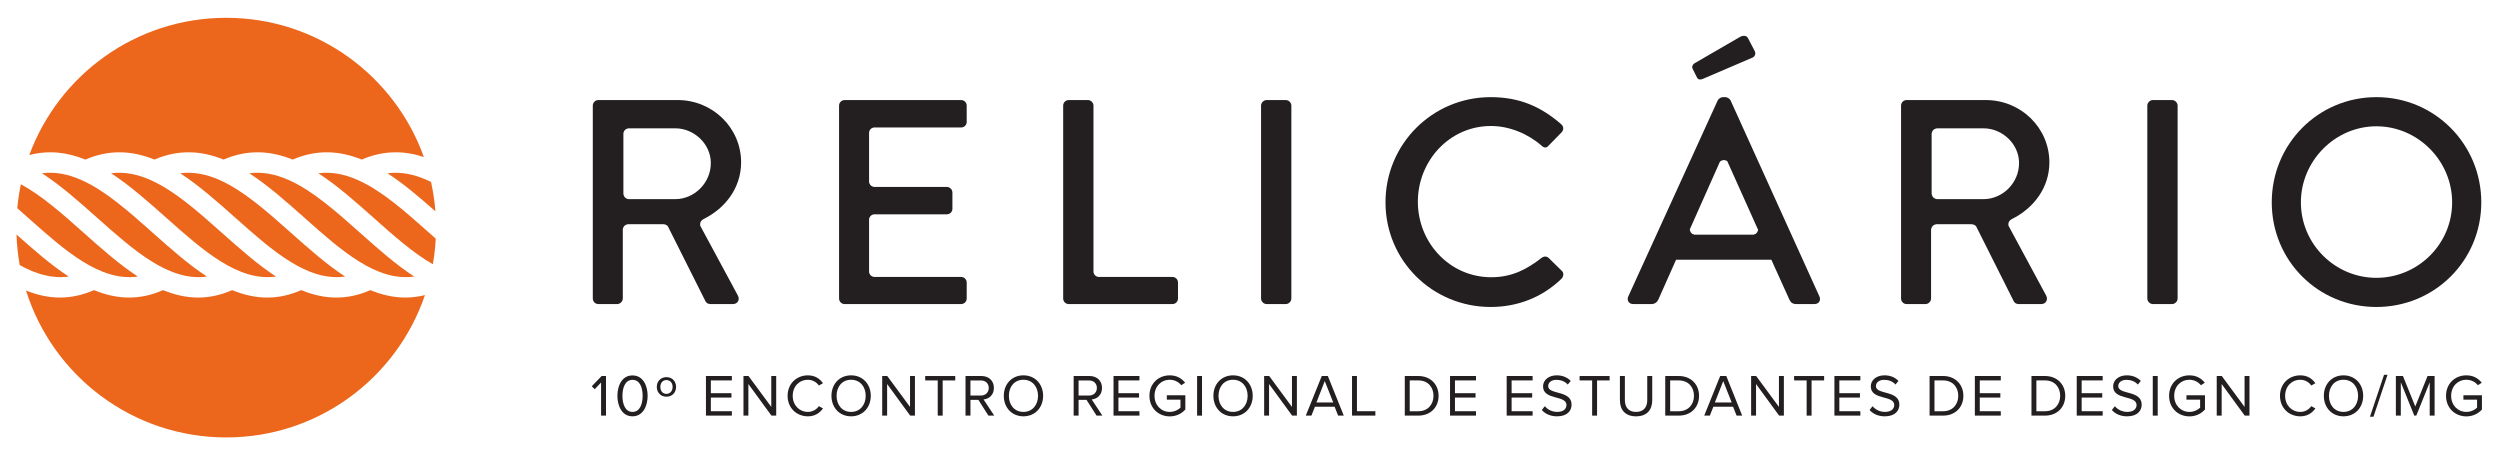 <?xml version="1.0" encoding="utf-8"?>
<!-- Generator: Adobe Illustrator 16.0.0, SVG Export Plug-In . SVG Version: 6.00 Build 0)  -->
<!DOCTYPE svg PUBLIC "-//W3C//DTD SVG 1.1//EN" "http://www.w3.org/Graphics/SVG/1.1/DTD/svg11.dtd">
<svg version="1.1" id="Layer_1" xmlns="http://www.w3.org/2000/svg" xmlns:xlink="http://www.w3.org/1999/xlink" x="0px" y="0px"
	 width="368.832px" height="66.576px" viewBox="0 0 368.832 66.576" enable-background="new 0 0 368.832 66.576"
	 xml:space="preserve">
<g>
	<path fill="#231F20" d="M88.679,61.317v-4.891l-0.94,0.995l-0.434-0.438l1.459-1.51h0.64v5.846L88.679,61.317L88.679,61.317z"/>
	<path fill="#231F20" d="M91.087,58.397c0-1.431,0.629-3.01,2.229-3.01c1.595,0,2.232,1.579,2.232,3.01
		c0,1.418-0.64,3.024-2.232,3.024C91.716,61.423,91.087,59.815,91.087,58.397z M94.808,58.397c0-1.166-0.378-2.358-1.491-2.358
		c-1.108,0-1.486,1.192-1.486,2.358c0,1.168,0.377,2.373,1.486,2.373C94.431,60.771,94.808,59.565,94.808,58.397z"/>
	<path fill="#231F20" d="M96.899,57.082c0-0.795,0.553-1.442,1.419-1.442c0.884,0,1.427,0.649,1.427,1.442
		c0,0.789-0.543,1.444-1.427,1.444C97.451,58.526,96.899,57.871,96.899,57.082z M99.23,57.082c0-0.565-0.335-1.009-0.911-1.009
		c-0.568,0-0.894,0.439-0.894,1.009c0,0.573,0.324,1.026,0.894,1.026C98.894,58.108,99.23,57.651,99.23,57.082z"/>
	<path fill="#231F20" d="M104.15,61.317v-5.844h3.823v0.65h-3.1v1.885h3.039v0.646h-3.039v2.014h3.1v0.648H104.15L104.15,61.317z"/>
	<path fill="#231F20" d="M113.814,61.317l-3.403-4.662v4.662h-0.726v-5.844h0.742l3.363,4.561v-4.561h0.726v5.844H113.814z"/>
	<path fill="#231F20" d="M116.197,58.397c0-1.795,1.322-3.022,3-3.022c1.032,0,1.75,0.491,2.217,1.162l-0.604,0.342
		c-0.335-0.501-0.947-0.849-1.612-0.849c-1.276,0-2.247,0.968-2.247,2.369c0,1.379,0.971,2.371,2.247,2.371
		c0.665,0,1.277-0.355,1.612-0.848l0.613,0.333c-0.493,0.677-1.193,1.167-2.226,1.167C117.521,61.423,116.197,60.192,116.197,58.397
		z"/>
	<path fill="#231F20" d="M122.667,58.397c0-1.72,1.172-3.022,2.896-3.022c1.726,0,2.906,1.304,2.906,3.022
		c0,1.72-1.181,3.024-2.906,3.024C123.841,61.423,122.667,60.119,122.667,58.397z M127.718,58.397c0-1.365-0.85-2.371-2.155-2.371
		c-1.312,0-2.14,1.006-2.14,2.371c0,1.358,0.83,2.373,2.14,2.373C126.868,60.771,127.718,59.758,127.718,58.397z"/>
	<path fill="#231F20" d="M134.284,61.317l-3.404-4.662v4.662h-0.727v-5.844h0.745l3.361,4.561v-4.561h0.723v5.844H134.284z"/>
	<path fill="#231F20" d="M138.346,61.317v-5.192H136.5v-0.649h4.429v0.649h-1.854v5.192H138.346z"/>
	<path fill="#231F20" d="M145.824,61.317l-1.479-2.321h-1.171v2.321h-0.729v-5.844h2.351c1.066,0,1.837,0.685,1.837,1.758
		c0,1.054-0.73,1.631-1.527,1.701l1.576,2.381L145.824,61.317L145.824,61.317z M145.876,57.231c0-0.662-0.483-1.105-1.172-1.105
		h-1.531v2.23h1.531C145.392,58.356,145.876,57.896,145.876,57.231z"/>
	<path fill="#231F20" d="M148.093,58.397c0-1.72,1.174-3.022,2.896-3.022c1.727,0,2.905,1.304,2.905,3.022
		c0,1.72-1.179,3.024-2.905,3.024C149.267,61.423,148.093,60.119,148.093,58.397z M153.144,58.397c0-1.365-0.851-2.371-2.156-2.371
		c-1.312,0-2.146,1.006-2.146,2.371c0,1.358,0.834,2.373,2.146,2.373C152.294,60.771,153.144,59.758,153.144,58.397z"/>
	<path fill="#231F20" d="M161.777,61.317l-1.479-2.321h-1.172v2.321h-0.728v-5.844h2.347c1.069,0,1.838,0.685,1.838,1.758
		c0,1.054-0.728,1.631-1.523,1.701l1.574,2.381L161.777,61.317L161.777,61.317z M161.827,57.231c0-0.662-0.479-1.105-1.17-1.105
		h-1.532v2.23h1.532C161.347,58.356,161.827,57.896,161.827,57.231z"/>
	<path fill="#231F20" d="M164.281,61.317v-5.844h3.823v0.65h-3.098v1.885h3.038v0.646h-3.038v2.014h3.098v0.648H164.281
		L164.281,61.317z"/>
	<path fill="#231F20" d="M169.579,58.397c0-1.818,1.337-3.022,3-3.022c1.042,0,1.762,0.456,2.267,1.091l-0.576,0.368
		c-0.367-0.476-0.989-0.806-1.689-0.806c-1.276,0-2.251,0.969-2.251,2.371c0,1.379,0.975,2.371,2.251,2.371
		c0.701,0,1.277-0.328,1.576-0.629v-1.18h-2.013v-0.648h2.732v2.101c-0.545,0.61-1.343,1.017-2.295,1.017
		C170.916,61.429,169.579,60.214,169.579,58.397z"/>
	<path fill="#231F20" d="M176.611,61.317v-5.844h0.726v5.844H176.611z"/>
	<path fill="#231F20" d="M179.016,58.397c0-1.72,1.173-3.022,2.899-3.022c1.723,0,2.902,1.304,2.902,3.022
		c0,1.72-1.18,3.024-2.902,3.024C180.189,61.423,179.016,60.119,179.016,58.397z M184.066,58.397c0-1.365-0.847-2.371-2.15-2.371
		c-1.313,0-2.146,1.006-2.146,2.371c0,1.358,0.834,2.373,2.146,2.373C183.219,60.771,184.066,59.758,184.066,58.397z"/>
	<path fill="#231F20" d="M190.633,61.317l-3.406-4.662v4.662h-0.725v-5.844h0.745l3.36,4.561v-4.561h0.726v5.844H190.633z"/>
	<path fill="#231F20" d="M197.417,61.317l-0.518-1.312h-2.901l-0.521,1.312h-0.831l2.358-5.844h0.896l2.352,5.844H197.417z
		 M195.446,56.224l-1.229,3.15h2.477L195.446,56.224z"/>
	<path fill="#231F20" d="M199.469,61.317v-5.844h0.725v5.195h2.717v0.646h-3.441V61.317z"/>
	<path fill="#231F20" d="M207.252,61.317v-5.844h1.996c1.819,0,2.993,1.269,2.993,2.924c0,1.666-1.173,2.92-2.993,2.92H207.252z
		 M211.488,58.397c0-1.256-0.796-2.272-2.238-2.272h-1.271v4.545h1.271C210.667,60.67,211.488,59.653,211.488,58.397z"/>
	<path fill="#231F20" d="M213.929,61.317v-5.844h3.827v0.65h-3.102v1.885h3.037v0.646h-3.037v2.014h3.102v0.648H213.929
		L213.929,61.317z"/>
	<path fill="#231F20" d="M222.283,61.317v-5.844h3.827v0.65h-3.098v1.885h3.034v0.646h-3.034v2.014h3.098v0.648H222.283
		L222.283,61.317z"/>
	<path fill="#231F20" d="M227.468,60.492l0.435-0.562c0.381,0.438,1.011,0.84,1.834,0.84c1.042,0,1.37-0.558,1.37-1.014
		c0-1.508-3.455-0.668-3.455-2.751c0-0.96,0.858-1.631,2.014-1.631c0.888,0,1.576,0.312,2.068,0.827l-0.438,0.531
		c-0.439-0.492-1.05-0.694-1.692-0.694c-0.688,0-1.197,0.377-1.197,0.925c0,1.317,3.455,0.561,3.455,2.739
		c0,0.84-0.577,1.72-2.148,1.72C228.698,61.423,227.949,61.033,227.468,60.492z"/>
	<path fill="#231F20" d="M234.894,61.317v-5.192h-1.852v-0.649h4.429v0.649h-1.852v5.192H234.894z"/>
	<path fill="#231F20" d="M238.99,59.048v-3.572h0.733v3.558c0,1.069,0.569,1.737,1.648,1.737c1.078,0,1.653-0.668,1.653-1.737
		v-3.558h0.735v3.563c0,1.453-0.808,2.384-2.389,2.384C239.793,61.423,238.99,60.481,238.99,59.048z"/>
	<path fill="#231F20" d="M245.677,61.317v-5.844h1.994c1.822,0,2.996,1.269,2.996,2.924c0,1.666-1.174,2.92-2.996,2.92H245.677z
		 M249.916,58.397c0-1.256-0.8-2.272-2.244-2.272h-1.269v4.545h1.269C249.091,60.67,249.916,59.653,249.916,58.397z"/>
	<path fill="#231F20" d="M256.204,61.317l-0.521-1.312h-2.906l-0.516,1.312h-0.833l2.354-5.844h0.903l2.344,5.844H256.204z
		 M254.234,56.224l-1.234,3.15h2.478L254.234,56.224z"/>
	<path fill="#231F20" d="M262.478,61.317l-3.405-4.662v4.662h-0.725v-5.844h0.743l3.362,4.561v-4.561h0.727v5.844H262.478z"/>
	<path fill="#231F20" d="M266.539,61.317v-5.192h-1.848v-0.649h4.429v0.649h-1.852v5.192H266.539z"/>
	<path fill="#231F20" d="M270.637,61.317v-5.844h3.827v0.65h-3.1v1.885h3.038v0.646h-3.038v2.014h3.1v0.648H270.637L270.637,61.317z
		"/>
	<path fill="#231F20" d="M275.823,60.492l0.439-0.562c0.373,0.438,1.008,0.84,1.827,0.84c1.042,0,1.374-0.558,1.374-1.014
		c0-1.508-3.458-0.668-3.458-2.751c0-0.96,0.855-1.631,2.016-1.631c0.885,0,1.573,0.312,2.065,0.827l-0.439,0.531
		c-0.437-0.492-1.045-0.694-1.686-0.694c-0.689,0-1.202,0.377-1.202,0.925c0,1.317,3.46,0.561,3.46,2.739
		c0,0.84-0.581,1.72-2.153,1.72C277.056,61.423,276.307,61.033,275.823,60.492z"/>
	<path fill="#231F20" d="M284.676,61.317v-5.844h1.993c1.822,0,2.994,1.269,2.994,2.924c0,1.666-1.172,2.92-2.994,2.92H284.676z
		 M288.908,58.397c0-1.256-0.795-2.272-2.239-2.272h-1.27v4.545h1.27C288.09,60.67,288.908,59.653,288.908,58.397z"/>
	<path fill="#231F20" d="M291.355,61.317v-5.844h3.827v0.65h-3.101v1.885h3.036v0.646h-3.036v2.014h3.101v0.648H291.355
		L291.355,61.317z"/>
	<path fill="#231F20" d="M299.707,61.317v-5.844h1.996c1.82,0,2.99,1.269,2.99,2.924c0,1.666-1.17,2.92-2.99,2.92H299.707z
		 M303.943,58.397c0-1.256-0.797-2.272-2.238-2.272h-1.271v4.545h1.271C303.121,60.67,303.943,59.653,303.943,58.397z"/>
	<path fill="#231F20" d="M306.386,61.317v-5.844h3.827v0.65h-3.101v1.885h3.037v0.646h-3.037v2.014h3.101v0.648H306.386
		L306.386,61.317z"/>
	<path fill="#231F20" d="M311.57,60.492l0.438-0.562c0.379,0.438,1.006,0.84,1.833,0.84c1.041,0,1.373-0.558,1.373-1.014
		c0-1.508-3.457-0.668-3.457-2.751c0-0.96,0.854-1.631,2.012-1.631c0.884,0,1.577,0.312,2.068,0.827l-0.438,0.531
		c-0.438-0.492-1.053-0.694-1.688-0.694c-0.695,0-1.2,0.377-1.2,0.925c0,1.317,3.458,0.561,3.458,2.739c0,0.84-0.58,1.72-2.153,1.72
		C312.802,61.423,312.049,61.033,311.57,60.492z"/>
	<path fill="#231F20" d="M317.604,61.317v-5.844h0.729v5.844H317.604z"/>
	<path fill="#231F20" d="M320.012,58.397c0-1.818,1.34-3.022,3.001-3.022c1.042,0,1.76,0.456,2.271,1.091l-0.582,0.368
		c-0.367-0.476-0.985-0.806-1.688-0.806c-1.277,0-2.247,0.969-2.247,2.371c0,1.379,0.97,2.371,2.247,2.371
		c0.702,0,1.28-0.328,1.575-0.629v-1.18h-2.016v-0.648h2.733v2.101c-0.546,0.61-1.341,1.017-2.294,1.017
		C321.351,61.429,320.012,60.214,320.012,58.397z"/>
	<path fill="#231F20" d="M331.172,61.317l-3.403-4.662v4.662h-0.729v-5.844h0.745l3.362,4.561v-4.561h0.725v5.844H331.172z"/>
	<path fill="#231F20" d="M336.372,58.397c0-1.795,1.323-3.022,3.003-3.022c1.034,0,1.754,0.491,2.217,1.162l-0.605,0.342
		c-0.331-0.501-0.942-0.849-1.609-0.849c-1.277,0-2.247,0.968-2.247,2.369c0,1.379,0.97,2.371,2.247,2.371
		c0.667,0,1.278-0.355,1.609-0.848l0.614,0.333c-0.49,0.677-1.19,1.167-2.226,1.167C337.697,61.423,336.372,60.192,336.372,58.397z"
		/>
	<path fill="#231F20" d="M342.842,58.397c0-1.72,1.176-3.022,2.897-3.022c1.728,0,2.908,1.304,2.908,3.022
		c0,1.72-1.182,3.024-2.908,3.024C344.018,61.423,342.842,60.119,342.842,58.397z M347.895,58.397c0-1.365-0.851-2.371-2.153-2.371
		c-1.312,0-2.144,1.006-2.144,2.371c0,1.358,0.833,2.373,2.144,2.373C347.044,60.771,347.895,59.758,347.895,58.397z"/>
	<path fill="#231F20" d="M349.647,61.485l2.076-6.188h0.516l-2.076,6.188H349.647z"/>
	<path fill="#231F20" d="M358.462,61.317v-4.916l-1.979,4.916h-0.298l-1.987-4.916v4.916h-0.729v-5.844h1.043l1.821,4.495
		l1.812-4.495h1.04v5.844H358.462z"/>
	<path fill="#231F20" d="M360.869,58.397c0-1.818,1.343-3.022,3.002-3.022c1.042,0,1.762,0.456,2.271,1.091l-0.579,0.368
		c-0.367-0.476-0.989-0.806-1.69-0.806c-1.277,0-2.247,0.969-2.247,2.371c0,1.379,0.97,2.371,2.247,2.371
		c0.701,0,1.28-0.328,1.576-0.629v-1.18h-2.015v-0.648h2.732v2.101c-0.541,0.61-1.34,1.017-2.294,1.017
		C362.212,61.429,360.869,60.214,360.869,58.397z"/>
</g>
<path fill="#EC661C" d="M40.72,40.801c-2.739-1.79-5.381-4.136-7.986-6.454c-3.541-3.15-6.974-6.201-10.489-7.771
	c-0.036-0.014-0.07-0.031-0.105-0.047c-1.883-0.825-3.792-1.218-5.754-0.968c2.795,1.812,5.483,4.2,8.134,6.56
	C29.969,36.968,35.156,41.578,40.72,40.801z M20.333,40.801c-2.741-1.79-5.381-4.136-7.985-6.454
	c-3.129-2.784-6.174-5.488-9.266-7.163C2.837,28.34,2.66,29.521,2.55,30.72c0.529,0.466,1.056,0.934,1.583,1.401
	C9.581,36.968,14.767,41.578,20.333,40.801z M10.137,40.801c-2.64-1.725-5.188-3.968-7.702-6.203
	c0.049,1.535,0.209,3.04,0.474,4.511C5.282,40.431,7.673,41.144,10.137,40.801z M50.915,40.801c-2.741-1.79-5.381-4.136-7.986-6.454
	c-3.541-3.15-6.974-6.201-10.49-7.771c-0.036-0.014-0.07-0.031-0.104-0.047c-1.883-0.825-3.792-1.218-5.755-0.969
	c2.795,1.812,5.483,4.201,8.136,6.561C40.163,36.969,45.351,41.578,50.915,40.801z M12.052,26.577
	c-0.037-0.015-0.072-0.032-0.107-0.049c-1.884-0.825-3.792-1.217-5.753-0.968c2.795,1.812,5.483,4.201,8.135,6.561
	c5.448,4.847,10.635,9.457,16.2,8.68c-2.741-1.79-5.381-4.136-7.986-6.454C19,31.197,15.567,28.146,12.052,26.577z M54.643,42.804
	c-0.023,0.01-0.045,0.021-0.069,0.028c-1.705,0.741-3.352,1.069-4.951,1.069c-1.779,0.001-3.499-0.407-5.173-1.098
	c-0.022,0.01-0.046,0.021-0.07,0.028c-1.705,0.741-3.353,1.069-4.951,1.069c-1.779,0.001-3.499-0.407-5.172-1.097
	c-0.023,0.009-0.047,0.02-0.07,0.027c-1.706,0.741-3.353,1.069-4.952,1.069c-1.779,0.001-3.499-0.407-5.172-1.098
	c-0.024,0.01-0.046,0.021-0.07,0.028c-1.705,0.741-3.354,1.069-4.952,1.069c-1.779,0.001-3.499-0.407-5.173-1.097
	c-0.023,0.009-0.045,0.02-0.069,0.027c-1.705,0.741-3.353,1.069-4.952,1.069c-1.722,0.001-3.389-0.384-5.011-1.035
	c3.943,12.561,15.676,21.673,29.538,21.673c13.614,0,25.174-8.787,29.319-20.999c-0.975,0.243-1.935,0.361-2.875,0.361
	C58.037,43.902,56.318,43.494,54.643,42.804z M61.109,40.801c-2.742-1.79-5.381-4.136-7.987-6.454
	c-3.54-3.15-6.973-6.201-10.489-7.771c-0.037-0.014-0.07-0.031-0.104-0.047c-1.884-0.825-3.792-1.218-5.754-0.968
	c2.794,1.812,5.481,4.2,8.134,6.56C50.358,36.968,55.545,41.578,61.109,40.801z M12.592,23.543c3.634-1.563,7-1.295,10.194,0
	c3.632-1.564,6.999-1.295,10.194,0c3.633-1.563,6.999-1.295,10.192,0c3.634-1.563,7.001-1.295,10.196,0
	c3.246-1.397,6.276-1.33,9.163-0.377c-4.277-11.972-15.716-20.54-29.158-20.54c-13.333,0-24.698,8.43-29.054,20.251
	C7.228,22.11,9.967,22.48,12.592,23.543z M57.163,25.562c2.424,1.571,4.766,3.576,7.074,5.618c-0.113-1.476-0.332-2.923-0.645-4.333
	c-0.189-0.094-0.38-0.185-0.569-0.269c-0.036-0.015-0.072-0.032-0.107-0.049C61.032,25.703,59.123,25.311,57.163,25.562z
	 M63.317,34.347c-3.542-3.15-6.974-6.202-10.49-7.771c-0.034-0.014-0.067-0.03-0.101-0.045c-1.886-0.826-3.793-1.219-5.757-0.969
	c2.796,1.812,5.482,4.2,8.135,6.56c2.96,2.635,5.844,5.197,8.754,6.864c0.218-1.236,0.363-2.496,0.428-3.776
	C63.963,34.921,63.638,34.633,63.317,34.347z"/>
<g>
	<path fill="#231F20" d="M106.039,30.854c0.121-0.102,0.237-0.21,0.352-0.317c0.053-0.05,0.109-0.098,0.161-0.148
		c0.102-0.1,0.2-0.202,0.297-0.306c0.06-0.064,0.121-0.127,0.179-0.191c0.089-0.098,0.173-0.201,0.257-0.304
		c0.062-0.072,0.122-0.146,0.18-0.223c0.078-0.099,0.151-0.2,0.224-0.302c0.06-0.083,0.118-0.167,0.174-0.253
		c0.067-0.1,0.13-0.2,0.192-0.302c0.057-0.092,0.111-0.186,0.163-0.28c0.057-0.1,0.111-0.2,0.163-0.303
		c0.052-0.1,0.1-0.202,0.147-0.304c0.046-0.101,0.093-0.201,0.136-0.304c0.046-0.108,0.087-0.219,0.127-0.33
		c0.038-0.1,0.075-0.199,0.109-0.3c0.039-0.118,0.072-0.237,0.106-0.357c0.028-0.098,0.057-0.196,0.082-0.296
		c0.032-0.128,0.057-0.261,0.082-0.391c0.019-0.094,0.041-0.187,0.056-0.282c0.024-0.149,0.04-0.301,0.056-0.452
		c0.009-0.079,0.022-0.159,0.028-0.239c0.02-0.233,0.03-0.469,0.03-0.708c0-5.117-4.214-9.201-9.372-9.201H88.274
		c-0.473,0-0.817,0.387-0.817,0.816v28.462c0,0.431,0.344,0.817,0.817,0.817h2.794c0.43,0,0.816-0.387,0.816-0.817V33.789
		c0.141-0.693,0.77-0.706,0.77-0.706l-0.001-0.004h5.209c0.359,0.006,0.566,0.175,0.681,0.331l5.552,11.062
		c0.086,0.171,0.344,0.387,0.688,0.387h3.353c0.731,0,1.033-0.688,0.731-1.247l-5.555-10.298h0.001
		c-0.144-0.708,0.444-0.961,0.444-0.961l-0.008-0.009c0.796-0.389,1.528-0.862,2.187-1.407
		C105.97,30.909,106.006,30.884,106.039,30.854z M92.693,29.38c-0.705-0.135-0.717-0.772-0.717-0.772l-0.005,0.006v-8.972
		c0.14-0.696,0.771-0.71,0.771-0.71h6.882c2.794,0,5.246,2.323,5.246,5.117c0,2.967-2.452,5.331-5.246,5.331H92.693z"/>
	<path fill="#231F20" d="M141.803,14.763h-17.198c-0.472,0-0.816,0.387-0.816,0.816v28.462c0,0.431,0.344,0.817,0.816,0.817h17.198
		c0.474,0,0.817-0.387,0.817-0.817v-2.363c0-0.431-0.343-0.817-0.817-0.817H128.93l0.001-0.003c-0.573-0.109-0.69-0.541-0.714-0.707
		v-7.839c0.133-0.622,0.656-0.688,0.748-0.695h10.732c0.429,0,0.815-0.344,0.815-0.816v-2.408c0-0.43-0.386-0.816-0.815-0.816
		h-10.765c-0.583-0.111-0.693-0.559-0.715-0.715v-7.366c0.125-0.578,0.587-0.675,0.725-0.691h12.861
		c0.474,0,0.817-0.386,0.817-0.817v-2.408C142.62,15.149,142.277,14.763,141.803,14.763z"/>
	<path fill="#231F20" d="M172.975,40.86h-10.934c-0.594-0.113-0.699-0.576-0.717-0.725V15.579c0-0.43-0.386-0.816-0.817-0.816
		h-2.837c-0.473,0-0.817,0.387-0.817,0.816v28.462c0,0.431,0.344,0.817,0.817,0.817h15.305c0.474,0,0.817-0.387,0.817-0.817v-2.363
		C173.792,41.247,173.449,40.86,172.975,40.86z"/>
	<path fill="#231F20" d="M189.701,14.763h-2.838c-0.43,0-0.816,0.387-0.816,0.816v28.462c0,0.431,0.387,0.817,0.816,0.817h2.838
		c0.429,0,0.816-0.387,0.816-0.817V15.579C190.518,15.149,190.13,14.763,189.701,14.763z"/>
	<path fill="#231F20" d="M228.442,38.022c-0.259-0.215-0.646-0.258-1.033,0.043c-2.063,1.592-4.257,2.837-7.395,2.837
		c-6.149,0-10.834-5.115-10.834-11.135s4.643-11.179,10.79-11.179c2.666,0,5.417,1.117,7.438,2.881c0.387,0.386,0.774,0.386,1.074,0
		l1.893-1.935c0.344-0.344,0.344-0.86-0.042-1.204c-2.925-2.537-6.062-3.999-10.406-3.999c-8.599,0-15.521,6.923-15.521,15.521
		c0,8.6,6.922,15.437,15.521,15.437c3.827,0,7.524-1.333,10.448-4.17c0.301-0.303,0.387-0.861,0.043-1.161L228.442,38.022z"/>
	<path fill="#231F20" d="M250.327,11.366c0.172,0.388,0.473,0.473,1.031,0.215l7.223-3.095c0.345-0.172,0.517-0.602,0.259-1.032
		l-0.989-1.892c-0.215-0.387-0.86-0.301-1.118-0.129l-6.749,3.913c-0.215,0.129-0.432,0.472-0.259,0.817L250.327,11.366z"/>
	<path fill="#231F20" d="M255.313,14.806c-0.127-0.258-0.515-0.474-0.729-0.474h-0.431c-0.216,0-0.602,0.216-0.73,0.474
		l-13.2,28.935c-0.256,0.56,0.087,1.118,0.731,1.118h2.709c0.517,0,0.86-0.344,0.99-0.646c0.857-1.977,1.762-3.912,2.622-5.89
		h14.058l2.666,5.89c0.173,0.388,0.473,0.646,0.99,0.646h2.708c0.646,0,0.987-0.559,0.73-1.118L255.313,14.806z M258.652,34.626
		h-8.65c-0.688-0.144-0.702-0.769-0.702-0.769h-0.007l4.482-10.069l0.022,0.026c0.502-0.379,0.933-0.107,1.035-0.032l4.547,10.131
		C259.263,34.508,258.796,34.608,258.652,34.626z"/>
	<path fill="#231F20" d="M302.351,23.963c0-5.117-4.214-9.201-9.373-9.201h-11.694c-0.473,0-0.816,0.387-0.816,0.816v28.462
		c0,0.431,0.344,0.817,0.816,0.817h2.794c0.431,0,0.818-0.387,0.818-0.817V33.804l0.012,0.005c0.136-0.711,0.775-0.722,0.775-0.722
		l-0.001-0.008h5.201l-0.001,0.007c0.343,0.011,0.546,0.16,0.666,0.312l0.162,0.322c0.002,0.008,0.003,0.019,0.003,0.019
		l0.003-0.006l5.39,10.738c0.086,0.171,0.343,0.387,0.688,0.387h3.354c0.731,0,1.031-0.688,0.731-1.247l-5.563-10.314
		c-0.127-0.712,0.465-0.951,0.465-0.951l-0.014-0.004C300.085,30.717,302.351,27.638,302.351,23.963z M292.634,29.38h-6.927
		l0.004-0.009c-0.709-0.134-0.723-0.774-0.723-0.774l-0.008,0.015v-8.95h0.006c0.135-0.71,0.774-0.721,0.774-0.721v-0.008h6.873
		c2.794,0,5.245,2.323,5.245,5.117C297.879,27.016,295.428,29.38,292.634,29.38z"/>
	<path fill="#231F20" d="M320.453,14.763h-2.837c-0.431,0-0.817,0.387-0.817,0.816v28.462c0,0.431,0.387,0.817,0.817,0.817h2.837
		c0.43,0,0.817-0.387,0.817-0.817V15.579C321.271,15.149,320.883,14.763,320.453,14.763z"/>
	<path fill="#231F20" d="M350.593,14.332c-8.6,0-15.435,6.923-15.435,15.521c0,8.6,6.835,15.437,15.435,15.437
		c8.599,0,15.478-6.837,15.478-15.437C366.071,21.255,359.192,14.332,350.593,14.332z M350.593,40.989
		c-6.104,0-11.137-4.987-11.137-11.137c0-6.104,5.032-11.22,11.137-11.22c6.147,0,11.178,5.116,11.178,11.22
		C361.771,36.002,356.74,40.989,350.593,40.989z"/>
</g>
</svg>
